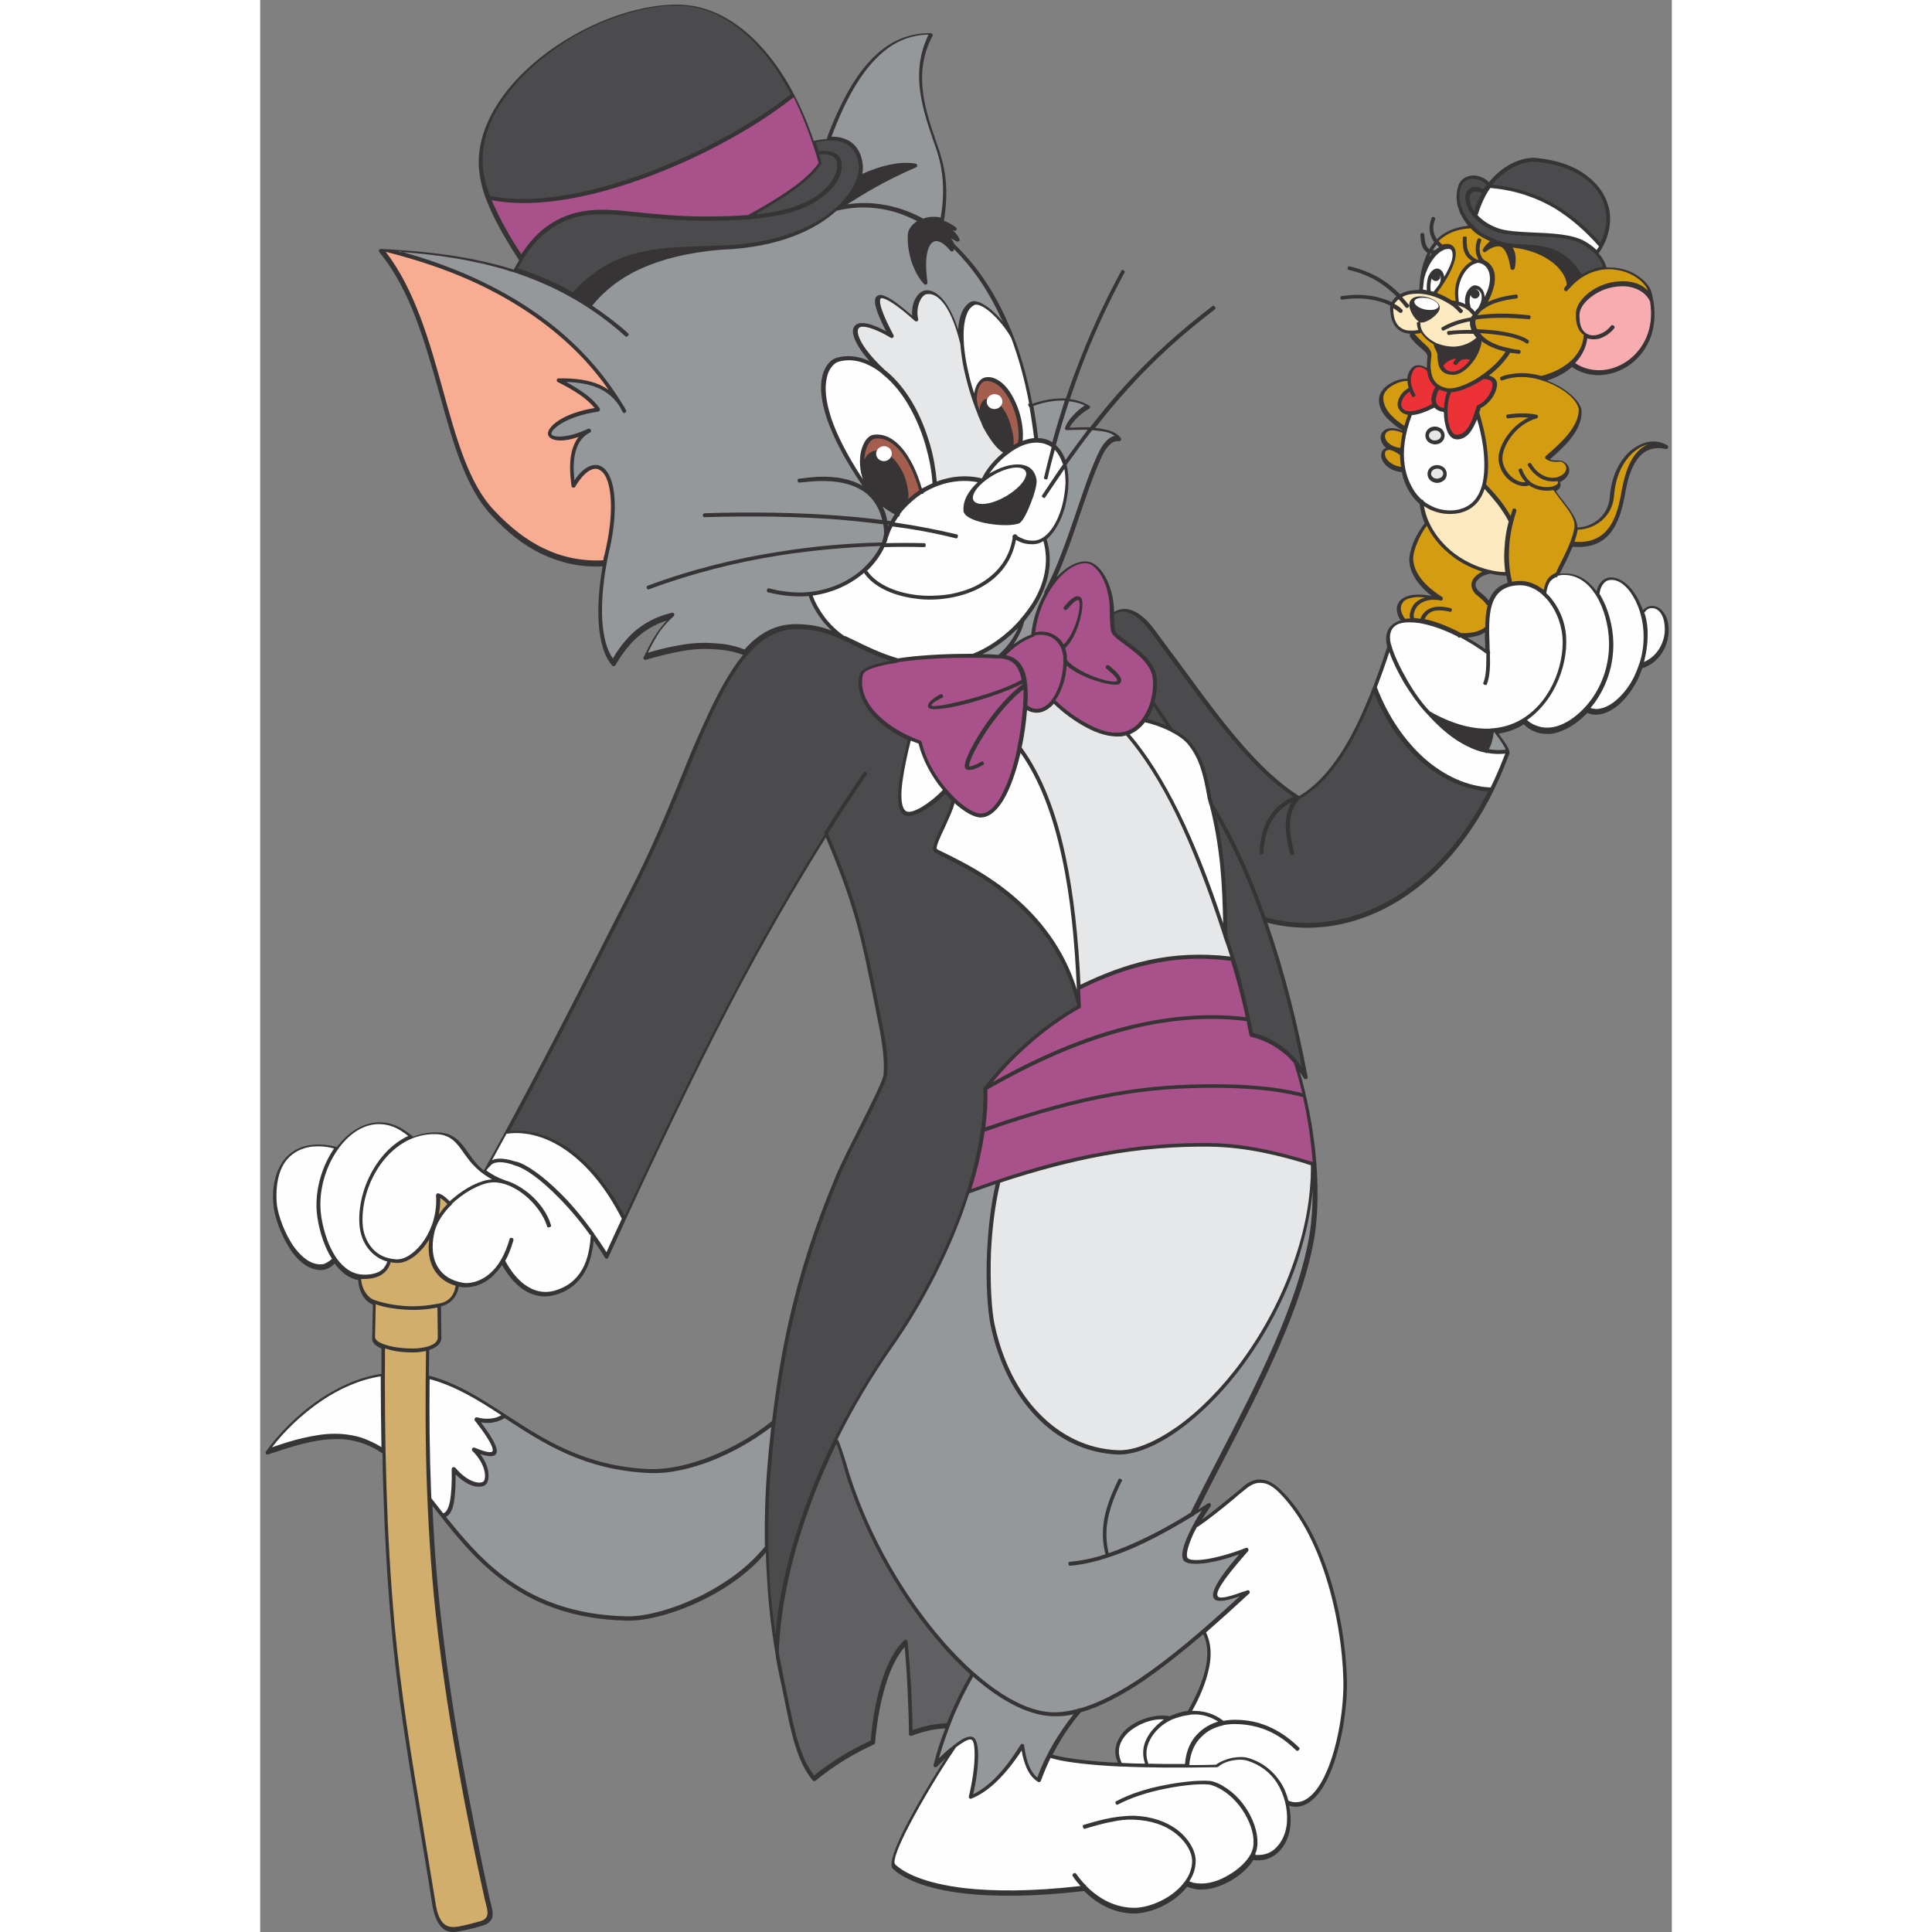 <?xml version="1.0" encoding="UTF-8"?>
<!DOCTYPE svg PUBLIC "-//W3C//DTD SVG 1.1//EN" "http://www.w3.org/Graphics/SVG/1.1/DTD/svg11.dtd">
<!-- Creator: CorelDRAW X6 -->
<svg xmlns="http://www.w3.org/2000/svg" xml:space="preserve" width="60px" height="60px" version="1.1" style="shape-rendering:geometricPrecision; text-rendering:geometricPrecision; image-rendering:optimizeQuality; fill-rule:evenodd; clip-rule:evenodd"
viewBox="0 0 3958 5417"
 xmlns:xlink="http://www.w3.org/1999/xlink">
 <rect x="0" y="0" width="3958" height="5417" fill="#808080" stroke="none"/>
 <defs>
  <style type="text/css">
   <![CDATA[
    .fil14 {fill:#FEFEFE}
    .fil0 {fill:#373435;fill-rule:nonzero}
    .fil7 {fill:#4B4B4D;fill-rule:nonzero}
    .fil1 {fill:#606062;fill-rule:nonzero}
    .fil9 {fill:#A45E4D;fill-rule:nonzero}
    .fil8 {fill:#A8518A;fill-rule:nonzero}
    .fil4 {fill:#D2AE6D;fill-rule:nonzero}
    .fil5 {fill:#E6E7E8;fill-rule:nonzero}
    .fil11 {fill:#ED3237;fill-rule:nonzero}
    .fil13 {fill:#F7ADAF;fill-rule:nonzero}
    .fil10 {fill:#F8AC92;fill-rule:nonzero}
    .fil3 {fill:#FEFEFE;fill-rule:nonzero}
    .fil2 {fill:#94989B;fill-rule:nonzero}
    .fil6 {fill:#D49C11;fill-rule:nonzero}
    .fil12 {fill:#FDEAC0;fill-rule:nonzero}
   ]]>
  </style>
 </defs>
 <g id="Layer_x0020_1">
  <path class="fil0" d="M3224 936c-11,-1 -22,-4 -30,-10 -11,-8 -19,-20 -23,-37 -1,-6 -2,-14 -3,-21 0,-4 0,-7 1,-11 -13,-6 -28,-12 -44,-15 -27,-6 -58,-7 -90,-2 -3,0 -5,1 -6,-4 -1,-5 2,-6 5,-6 33,-5 65,-4 94,2 16,4 32,9 45,15 1,-1 1,-3 2,-4 3,-4 7,-9 11,-12 -15,-15 -31,-28 -48,-39 -27,-17 -55,-28 -85,-35 -3,-1 -5,-1 -4,-6 1,-5 4,-5 6,-4 31,7 61,19 89,36 18,11 35,25 52,42 1,0 1,-1 2,-1 9,-5 21,-9 34,-10 6,-1 12,-1 18,-1 0,-10 1,-19 2,-28 0,-1 0,-1 0,-2 4,-29 11,-54 21,-74 -3,-2 -5,-4 -7,-6 -8,-8 -12,-22 -13,-44 0,-3 0,-5 5,-6 5,0 5,3 6,5 1,19 4,30 10,37 1,1 3,3 4,4 4,-7 9,-14 14,-20 -5,-6 -8,-13 -10,-19 -5,-15 -4,-31 2,-48 1,-3 2,-5 7,-3 5,2 4,4 3,7 -6,14 -6,28 -2,40 2,5 4,10 7,15 23,-23 53,-34 88,-38 -11,-14 -20,-28 -25,-42 -6,-16 -9,-32 -7,-49 1,-9 3,-21 9,-31 7,-10 18,-18 37,-19 8,0 18,2 28,7 6,3 12,7 16,12 8,-9 16,-18 24,-25 38,-34 81,-46 110,-43 60,6 108,24 141,50 24,18 41,39 52,63 11,23 15,49 12,74 -3,27 -13,55 -31,80 0,1 1,1 1,2 10,11 17,24 21,38 15,-1 30,1 43,4 22,5 41,15 56,28 15,12 25,27 28,41 2,7 3,14 4,21 1,1 1,2 1,4 6,40 1,75 -11,104 -13,31 -34,56 -59,73 -25,17 -54,26 -83,27 -27,0 -53,-7 -76,-23 -18,16 -42,29 -70,38 12,5 23,10 34,16 31,18 54,40 61,60 2,4 2,9 2,13 0,28 -14,54 -33,77 -17,21 -38,39 -56,55 7,3 14,3 20,3 7,0 13,0 18,3 8,4 13,10 15,17 1,4 2,7 1,11 0,4 -2,8 -4,11l0 0c-4,7 -11,14 -22,19 2,4 2,7 2,11 -1,4 -4,8 -8,11 -1,1 -3,2 -5,3 6,9 13,19 21,28l0 0c18,24 37,47 39,71 0,1 0,2 0,3 21,0 44,-9 61,-24 16,-14 28,-35 30,-61 3,-41 15,-75 32,-100 13,-19 28,-34 45,-43 17,-10 34,-14 51,-13 12,1 24,5 34,11 4,3 1,11 -4,10 -2,0 -4,-1 -6,-1 -56,-10 -92,30 -108,121 -6,35 -15,76 -36,107 -21,31 -55,52 -112,47 -8,18 -17,38 -27,57 -2,3 -5,10 -8,16l0 0c0,1 -1,2 -1,3 4,-1 8,-1 13,-1 37,-1 67,19 90,50 2,-9 6,-18 11,-24 7,-9 17,-15 29,-15 27,0 53,21 72,53 7,12 13,25 18,39 2,-2 4,-4 7,-6 5,-4 12,-6 19,-6 15,0 26,9 34,21 7,10 11,24 12,39 1,15 -1,30 -6,46 -10,29 -31,56 -68,69 -4,12 -9,23 -14,34 -15,29 -34,53 -54,70 -21,17 -43,26 -63,26 -8,0 -15,-2 -23,-5 -34,36 -75,57 -107,59 -13,0 -27,-1 -41,-7 -11,-4 -21,-11 -30,-20 -21,13 -44,22 -71,26 3,4 5,7 8,11l0 0c10,14 21,28 22,39 0,1 1,1 1,2 1,3 0,5 -1,5 0,0 0,0 0,0l0 0c-67,183 -169,315 -286,396 -123,84 -262,111 -392,77 0,1 1,2 1,3 49,140 85,288 112,430 1,5 -7,8 -10,4 -4,-6 -8,-12 -12,-18 21,72 35,148 43,219 10,92 8,177 -1,237 -32,198 -148,423 -253,626 -26,50 -51,98 -74,145 9,-6 18,-12 28,-18 4,-3 10,3 7,8 -9,13 -17,26 -25,38 28,-20 57,-44 85,-67 12,-10 24,-19 35,-29 16,-13 33,-19 51,-16 17,2 34,12 52,30 58,57 99,137 128,220 38,110 54,228 56,311 2,78 -15,184 -46,259 -12,28 -25,51 -41,68 -16,18 -35,28 -55,29 -6,0 -13,-1 -20,-3 3,17 5,34 4,49 0,6 -1,12 -2,18 -4,24 -15,46 -31,62 -16,16 -37,25 -62,24 -3,0 -6,0 -9,-1 -14,22 -37,43 -65,59 -27,15 -57,25 -85,24 -6,0 -13,-1 -20,-3 -6,-1 -11,-3 -16,-5 -8,11 -19,21 -30,30 -38,30 -88,47 -125,45 -30,-1 -60,-10 -90,-28 -15,-9 -30,-21 -44,-35 -144,17 -254,16 -335,7 -114,-13 -175,-44 -202,-70 0,0 0,0 0,0 -10,-13 7,-60 37,-118 31,-60 74,-133 112,-191 -8,7 -16,15 -25,24 -4,3 -10,0 -9,-5 8,-33 19,-68 33,-103 -13,1 -29,2 -45,6 -17,4 -35,9 -50,15 -3,1 -7,-1 -7,-5 0,-38 -2,-83 -4,-128 -2,-43 -5,-85 -8,-116 -20,23 -38,57 -51,99 -16,49 -27,108 -32,170 0,1 -2,4 -3,4 -30,14 -59,29 -86,46 -27,17 -53,35 -78,56 -2,2 -6,1 -8,-1 -44,-53 -61,-137 -78,-222 -4,-18 -7,-36 -11,-53 -6,-26 -11,-52 -15,-78 0,-1 0,-1 0,-2 -12,-69 -20,-141 -24,-213 -1,-24 -3,-47 -3,-71 -45,54 -106,97 -167,128 -84,43 -169,64 -220,63 -157,-3 -268,-50 -354,-115 -81,-61 -139,-137 -194,-207 5,118 14,236 29,355 15,125 34,251 57,376 23,125 48,250 75,374 1,4 2,8 3,11 6,24 11,44 -13,57 -5,3 -19,7 -35,11 -15,4 -31,7 -41,9 -22,5 -39,1 -51,-13l0 0c-12,-13 -20,-34 -25,-65 -11,-73 -24,-146 -36,-220 -31,-185 -62,-370 -78,-556 -12,-130 -19,-260 -23,-390 -1,-32 -2,-64 -2,-96 -19,-13 -39,-23 -61,-30 -22,-7 -46,-11 -72,-10 -29,0 -56,5 -86,12 -30,7 -62,18 -102,31 -5,2 -9,-4 -6,-8 34,-48 88,-104 153,-148 51,-34 110,-61 171,-70 0,-24 0,-48 0,-71 -16,-7 -26,-16 -26,-27l0 0 2 -96c-12,-5 -22,-14 -29,-26 -7,-13 -12,-28 -12,-43 -28,-5 -49,-23 -66,-46 -5,5 -11,9 -16,12 -8,4 -15,6 -23,6 -31,0 -59,-21 -80,-50 -29,-40 -48,-94 -52,-125 -4,-31 -2,-60 5,-85 7,-25 19,-47 36,-62 17,-16 39,-26 66,-29 21,-2 44,-1 70,6 30,-39 69,-66 112,-69 17,-1 33,1 51,8 16,6 33,17 51,32 18,-7 36,-11 56,-12 5,0 9,0 14,0 46,2 65,29 85,58 7,10 15,21 24,31l0 0c6,7 13,13 19,18 113,-202 219,-409 321,-609 28,-56 56,-111 86,-169 65,-126 111,-239 151,-337 20,-50 39,-95 58,-136 37,-83 73,-149 111,-195 -14,-5 -27,-9 -40,-11l0 0c-15,-3 -30,-4 -46,-5 -31,-2 -63,1 -94,7 -31,6 -62,14 -93,23 -4,1 -8,-3 -6,-7 11,-22 21,-44 34,-63 9,-14 19,-27 31,-40 -26,8 -49,20 -71,37 -27,21 -51,50 -73,88 -2,3 -6,4 -9,1 -23,-26 -35,-70 -38,-121 -3,-50 2,-106 11,-157 -62,3 -118,-10 -169,-34 -53,-25 -100,-63 -144,-111 -71,-76 -107,-203 -144,-338 -40,-142 -81,-292 -169,-398 -3,-4 1,-10 5,-9 0,0 1,0 1,0 124,6 247,20 365,56 2,1 4,1 6,2 5,-9 10,-18 15,-26 -31,-48 -58,-94 -78,-137 -4,-9 -8,-19 -12,-28 0,-1 -1,-1 -1,-2 -13,-34 -20,-66 -22,-97 -5,-111 68,-221 172,-304 114,-91 266,-152 392,-149 81,2 163,44 234,125 55,62 104,148 141,257 13,-3 26,-5 36,-5 40,-108 84,-183 132,-230 49,-48 103,-68 160,-67 4,0 7,4 5,8 -56,106 -20,208 13,304 2,5 3,9 6,17 10,31 17,62 19,95 2,32 0,66 -6,102 11,4 23,10 34,19 4,3 1,10 -4,9 -2,0 -4,-1 -6,-1 1,1 2,2 3,2 8,6 13,14 17,23 2,4 -4,9 -10,5 -5,-3 -9,-5 -14,-8 3,4 5,8 7,11l0 0c1,2 1,4 2,5 0,0 0,0 1,1 53,51 103,118 144,208 8,18 16,36 23,55 0,1 1,1 1,2 20,53 37,114 50,182 24,-8 53,-15 82,-15 4,0 8,0 12,0 9,-26 18,-53 28,-78 36,-97 79,-190 127,-279 1,-2 3,-5 7,-2 5,3 3,5 2,7 -48,89 -90,181 -126,278 -9,25 -18,50 -27,76 18,2 37,8 54,18 4,2 4,7 0,9 -13,7 -26,18 -37,29 -7,8 -14,16 -18,24 22,-1 42,-1 58,-1 33,-42 65,-81 98,-117 77,-84 155,-154 244,-222 2,-2 4,-3 8,1 3,4 1,6 -1,8 -89,68 -166,137 -242,221 -31,34 -62,71 -93,111 8,1 15,1 21,3 25,4 41,12 51,25 3,4 0,9 -5,9 -12,-2 -22,5 -30,14 -9,10 -16,23 -21,35 -23,51 -41,106 -60,161 -19,57 -39,115 -64,171 26,-27 54,-44 81,-44 21,0 40,16 55,42 14,25 24,59 25,93 0,2 0,5 0,7 38,-24 80,5 111,46 26,35 53,72 80,108 108,148 212,289 328,362 56,-33 102,-90 142,-162 40,-73 74,-161 105,-256 -4,-17 -4,-30 0,-42 5,-15 17,-25 33,-31 2,-1 3,-1 5,-1 -7,-10 -10,-20 -11,-29 -1,-10 2,-18 8,-26 6,-7 15,-12 27,-15 16,-4 37,-4 63,1 -20,-15 -33,-30 -43,-44 -13,-19 -19,-37 -20,-53 -1,-15 4,-33 11,-52 8,-20 20,-39 32,-55 -7,-17 -12,-35 -14,-54 -8,-7 -16,-15 -22,-24 -13,-18 -23,-40 -28,-65 -29,-3 -47,-18 -54,-32 -4,-8 -5,-15 -3,-22 2,-7 6,-12 13,-14 -5,-4 -8,-8 -11,-13 -4,-7 -5,-15 -4,-21 1,-7 6,-13 12,-17 10,-6 27,-7 50,3 -13,-8 -28,-20 -42,-33 -15,-15 -26,-34 -25,-55l0 0c0,-17 11,-31 27,-42 15,-10 35,-17 52,-16 1,-4 1,-8 2,-11 4,-12 10,-20 17,-24l0 0c2,-1 3,-2 5,-2 7,-2 14,-1 22,2 3,1 6,3 9,5 0,-8 1,-16 1,-22 0,-4 1,-8 1,-10 0,-9 -10,-17 -22,-27 -10,-9 -21,-19 -28,-31zm-581 3647c-60,51 -116,95 -168,131 -63,42 -121,72 -174,87 -24,28 -46,59 -64,91 -5,9 -11,19 -15,28 33,9 83,16 155,21 9,1 18,1 28,1 -8,-17 -9,-33 -5,-48 3,-13 10,-25 19,-36 9,-11 21,-20 34,-27 30,-17 68,-25 97,-19 2,-1 4,-2 5,-2 14,-6 29,-11 46,-13 23,-40 43,-84 51,-126 6,-32 5,-62 -7,-88zm-1208 -597c12,-99 27,-193 48,-285 30,-132 71,-261 130,-401 16,-39 44,-93 69,-143 34,-68 66,-131 66,-146 0,0 0,-1 0,-1 4,-48 -9,-116 -20,-168 -2,-8 -3,-16 -3,-16 -19,-94 -33,-166 -53,-239 -20,-71 -45,-143 -86,-239 -92,147 -178,297 -261,455 -116,222 -228,458 -349,723 -2,4 -7,4 -9,1 -10,-17 -21,-33 -32,-49 -5,53 -20,87 -40,110 -21,25 -47,37 -69,43 -24,7 -53,6 -83,-12 -22,-13 -44,-36 -65,-72 -8,12 -17,22 -25,30 -35,33 -73,34 -87,32 -3,0 -6,-1 -9,-2 -3,17 -10,30 -19,39 -9,9 -20,14 -31,17l1 84 0 0c2,19 -12,31 -34,38 0,24 -1,48 -1,72 80,21 147,65 218,111 106,69 220,143 398,151 52,2 112,-11 171,-34 64,-25 125,-60 174,-100zm1999 -2213c-7,5 -16,9 -27,11 -7,2 -14,3 -22,4 17,10 34,20 50,32 0,-3 0,-6 0,-9 -1,-12 -1,-25 -1,-38zm13 -164c-11,2 -21,6 -27,11 -5,4 -9,9 -11,13 -2,5 -2,10 1,15 2,4 5,9 11,13 7,5 13,11 18,16 2,2 4,5 6,7 9,-24 25,-42 53,-50 -2,-7 -3,-13 -4,-20 -15,0 -31,-2 -47,-6z"/>
  <path class="fil1" d="M1615 4049c-25,52 -49,106 -69,161 -53,141 -87,286 -92,423 0,0 0,0 0,0 5,27 10,53 15,79 4,18 8,35 11,53 17,82 33,162 73,213 24,-19 49,-37 75,-53 27,-17 55,-31 84,-45 5,-62 16,-121 32,-170 16,-49 37,-88 62,-111 3,-3 9,-1 9,3 4,33 7,80 10,128 2,42 4,84 4,121 14,-5 30,-10 45,-13 18,-4 36,-6 51,-6 2,-5 4,-10 6,-15 17,-41 37,-82 60,-122 -27,-25 -55,-52 -81,-83 -109,-124 -208,-294 -266,-472 -1,-4 -2,-8 -3,-11 -4,-13 -19,-69 -25,-80z"/>
  <path class="fil2" d="M1620 4037c7,12 26,75 30,89 1,4 2,8 3,10 57,177 156,345 264,468 108,123 224,201 317,197 19,-1 39,-4 60,-10 1,-1 3,-2 5,-1 52,-15 108,-44 169,-85 83,-56 175,-134 278,-229 -30,10 -59,18 -70,8 -13,-12 0,-46 69,-126 -33,12 -64,20 -89,24 -35,5 -60,3 -67,-7 -7,-10 -4,-31 9,-62 5,-12 11,-24 19,-39 0,-1 1,-1 1,-2 6,-12 14,-24 22,-37 -7,4 -14,9 -21,13 -1,2 -2,3 -4,3 -66,40 -124,71 -176,93 -65,27 -120,42 -167,46 -3,0 -5,0 -6,-5 0,-5 2,-6 5,-6 30,-3 63,-9 99,-21 -9,-35 -9,-68 -3,-102 7,-35 21,-70 39,-107 1,-2 2,-5 7,-2 5,2 4,5 2,7 -18,36 -31,70 -38,104 -6,32 -6,64 2,97 17,-6 35,-13 54,-21 52,-22 111,-52 176,-93 25,-51 53,-105 82,-161 105,-203 220,-427 252,-623 5,-33 8,-74 8,-119 -6,69 -23,140 -46,208 -35,100 -86,195 -146,277 -57,78 -122,143 -185,188 -63,45 -125,70 -174,67 -86,-5 -163,-42 -224,-106 -61,-63 -106,-151 -128,-256 -8,-39 -14,-117 -10,-204 3,-63 10,-130 24,-192 -24,8 -49,17 -74,26 -6,18 -12,35 -18,53 -49,134 -119,266 -197,377 -56,80 -109,168 -155,261z"/>
  <path class="fil3" d="M2628 4279c-8,14 -14,26 -18,37 -11,27 -14,45 -10,52 5,7 26,8 57,3 29,-5 66,-15 107,-31 5,-2 9,5 6,9 -76,86 -94,119 -84,128 8,7 39,-3 70,-14 3,-1 7,-2 12,-4 5,-2 9,6 5,9 -42,39 -82,75 -121,109 14,29 16,63 9,97 -8,41 -26,84 -48,123 3,0 6,0 10,0 25,1 52,8 78,28 10,-2 21,-3 31,-3 25,0 53,3 83,14 30,11 63,30 97,63 2,2 4,4 0,8 -4,4 -6,2 -8,0 -33,-32 -64,-50 -93,-60 -29,-10 -56,-13 -80,-13 -10,0 -20,1 -30,3 -1,1 -2,1 -3,1 -21,5 -41,14 -57,30 -20,18 -33,45 -36,81 24,0 49,0 75,-1 10,-8 27,-15 44,-19 17,-3 35,-4 49,1l0 0c39,12 68,37 87,66 11,16 18,34 23,53 8,3 16,5 23,4 17,0 33,-10 47,-25 15,-16 28,-39 39,-65 31,-74 47,-178 45,-255 -2,-82 -18,-199 -56,-308 -28,-82 -69,-160 -125,-216 -16,-16 -32,-25 -46,-26 -15,-2 -29,3 -43,14 -11,9 -23,18 -35,29 -35,29 -72,59 -105,81z"/>
  <path class="fil2" d="M2283 4806c-16,4 -32,6 -48,6 -71,3 -154,-39 -236,-111 -22,39 -42,79 -58,119 -15,38 -28,75 -38,110 15,-15 29,-27 41,-36 0,0 1,-1 1,-1 4,-3 8,-6 11,-8 19,-14 34,-19 43,-14 10,5 15,27 14,61 -1,27 -5,61 -14,99 20,-10 41,-25 61,-45 24,-24 48,-55 72,-94 3,-4 9,-3 10,2 3,24 8,44 15,60 6,13 13,23 22,30 12,-34 28,-66 46,-97 17,-28 35,-55 56,-81z"/>
  <path class="fil3" d="M2416 4943c20,1 42,2 65,2 -9,-26 -6,-50 5,-71 11,-22 30,-40 48,-53 -25,-2 -53,6 -77,20 -12,7 -23,15 -31,25 -8,9 -14,20 -17,32 -3,14 -1,29 7,46z"/>
  <path class="fil3" d="M2492 4945c31,1 65,1 101,1 3,-40 18,-69 40,-89 15,-14 33,-24 53,-30 -22,-14 -44,-20 -64,-20 -5,0 -11,0 -16,1 -1,1 -2,1 -5,1 -16,2 -31,7 -44,12 -2,1 -4,2 -6,3 -1,1 -1,1 -2,1 -20,10 -43,30 -55,55 -10,20 -13,42 -3,67z"/>
  <path class="fil3" d="M2791 5201c1,0 3,0 4,0 22,1 41,-7 54,-21 14,-14 24,-34 28,-56 1,-5 2,-11 2,-17 2,-35 -7,-75 -28,-108 -18,-28 -45,-50 -82,-62l0 0c-12,-4 -28,-4 -43,-1 -16,3 -32,10 -40,18 -1,0 -3,1 -4,1 -110,2 -198,1 -269,-2 -1,0 -2,0 -3,0 -12,-1 -24,-1 -35,-2 -74,-5 -126,-12 -159,-22 -10,21 -19,42 -27,64 -1,3 -5,5 -8,3 -13,-8 -24,-21 -32,-39 -6,-14 -11,-30 -14,-49 -22,34 -44,61 -66,83 -25,25 -50,42 -75,52 -4,2 -8,-2 -7,-6 10,-42 15,-79 16,-108 1,-29 -2,-48 -8,-51 -6,-3 -17,2 -33,13 -3,2 -7,5 -11,8 0,0 0,0 0,0 -42,61 -96,151 -133,222 -28,54 -45,97 -38,106 26,25 85,54 195,67 80,9 186,10 325,-6 -7,-8 -15,-17 -21,-27 -2,-2 -3,-4 1,-8 4,-3 6,-1 8,1 9,12 17,23 27,32 1,0 1,1 1,2 14,14 29,26 44,35 28,17 57,25 85,26 35,2 83,-15 118,-43 29,-23 50,-54 50,-88 0,-24 -17,-56 -51,-81 -26,-19 -63,-33 -112,-35 -19,-1 -40,1 -62,6 -23,4 -47,11 -74,19 -3,1 -5,2 -7,-4 -2,-5 1,-6 4,-7 27,-8 52,-15 75,-19 23,-4 45,-6 64,-6 51,2 90,17 118,37 37,27 55,63 55,89 0,21 -6,40 -18,58 4,1 8,3 12,4 6,1 12,2 18,2 26,1 54,-8 79,-23 28,-16 51,-37 63,-59 2,-4 4,-8 5,-12 8,-25 1,-59 -15,-90 -16,-32 -42,-62 -73,-80 -9,-5 -17,-9 -27,-12l0 0c-15,-5 -72,-2 -133,11 -45,9 -92,24 -128,43 -2,1 -5,3 -7,-2 -3,-5 0,-6 2,-7 37,-20 85,-35 131,-44 63,-13 122,-16 139,-11l0 0c10,3 20,7 29,13 33,19 60,50 77,84 17,34 24,70 16,98 -1,3 -2,5 -3,7z"/>
  <path class="fil2" d="M1415 4333c-1,-73 1,-147 7,-218 3,-39 7,-77 11,-114 -48,37 -107,71 -168,95 -60,23 -121,37 -175,34 -181,-8 -296,-83 -403,-153 -1,0 -2,-1 -2,-1 -10,7 -23,11 -36,13 -9,1 -20,1 -30,-1 24,32 41,59 44,75 3,19 -10,26 -46,14 30,39 26,75 16,85l0 0c0,0 -1,1 -1,1l0 0c-7,6 -24,9 -46,-1 -11,-5 -24,-14 -38,-28 0,31 -1,58 -5,79 -4,21 -11,35 -22,40 46,57 96,117 161,166 84,63 193,110 347,113 50,1 133,-20 215,-62 64,-33 127,-78 172,-135z"/>
  <path class="fil3" d="M925 3463c-29,-41 -60,-77 -89,-106 -48,-49 -92,-81 -121,-89 -2,0 -3,-1 -5,-2 -12,-4 -33,-10 -50,-6 -5,1 -11,4 -15,9 -4,4 -8,8 -11,13 5,3 9,6 14,9 14,9 29,15 43,20 0,0 1,0 1,0 21,7 41,19 59,33 31,25 55,59 64,90 1,3 2,5 -4,7 -5,2 -6,-1 -7,-4 -9,-29 -32,-61 -61,-85 -27,-22 -58,-37 -88,-37 -28,0 -71,20 -107,51 -3,3 -7,6 -10,9 0,1 -1,2 -2,4 -1,1 -2,2 -3,2 -23,24 -41,52 -46,81 -6,31 -5,66 12,92 13,21 35,37 71,43 12,2 46,0 77,-29 20,-18 39,-48 52,-93 1,-3 1,-5 7,-4 5,1 4,4 4,7 -7,23 -14,42 -23,57 20,37 42,60 64,73 26,16 52,17 74,11 20,-6 44,-16 64,-40 20,-23 35,-59 38,-117z"/>
  <path class="fil3" d="M690 3180c-13,24 -27,49 -40,73 2,-1 5,-2 8,-3 20,-4 42,2 55,6 2,1 4,1 5,1 30,8 76,41 126,91 30,30 61,67 91,109 1,0 1,1 1,2 12,17 24,34 35,52 14,-32 29,-63 43,-94 -45,-88 -97,-149 -151,-188 -59,-43 -120,-58 -173,-50z"/>
  <path class="fil4" d="M548 3605c-28,-8 -47,-24 -59,-43 -16,-25 -19,-57 -15,-87 -24,39 -57,64 -85,66l0 0c-2,0 -5,0 -7,0 -5,0 -11,-1 -16,-2 -3,10 -8,21 -19,30 -11,10 -29,17 -57,17 -2,0 -5,0 -7,0 1,13 4,25 11,36 6,10 15,19 26,23 1,0 2,1 3,1 27,9 55,14 84,16 31,2 63,-1 94,-7 12,-2 23,-7 31,-15 8,-8 13,-18 16,-34z"/>
  <path class="fil4" d="M501 3405c7,-10 15,-20 24,-29 -4,-4 -8,-8 -13,-12 -2,-2 -5,-3 -7,-5 0,15 -1,31 -4,45z"/>
  <path class="fil3" d="M532 3368c3,-3 6,-6 9,-8 36,-31 79,-52 109,-53 -3,-2 -6,-4 -10,-6 -15,-9 -30,-21 -44,-36l0 0c-9,-10 -17,-21 -25,-32 -18,-26 -36,-52 -77,-53 -5,0 -9,0 -13,0 -119,5 -198,137 -194,248 1,27 10,53 28,73 15,17 37,28 66,30 2,0 4,0 6,0 49,-4 113,-84 106,-179 0,-4 3,-7 7,-6 6,2 12,5 18,10 5,4 9,8 14,13z"/>
  <path class="fil3" d="M356 3537c-19,-5 -35,-16 -47,-29 -20,-21 -30,-51 -31,-80 -4,-93 50,-202 137,-243 -15,-12 -29,-21 -43,-26 -16,-6 -31,-8 -46,-7 -45,3 -86,35 -115,81 -30,47 -47,109 -41,167 3,31 16,88 45,129 19,26 44,45 77,45 25,0 40,-6 50,-14 8,-7 12,-16 15,-24z"/>
  <path class="fil3" d="M201 3529c-27,-42 -39,-97 -42,-127 -6,-61 12,-125 43,-174 2,-3 3,-5 5,-8 -23,-6 -44,-7 -62,-5 -24,3 -44,12 -60,26 -16,14 -27,34 -33,57 -6,23 -8,51 -5,81 4,30 22,82 50,120 20,26 44,46 72,46 6,0 12,-1 18,-5 5,-3 10,-6 15,-11z"/>
  <path class="fil4" d="M497 3666c-30,6 -60,8 -91,6 -28,-2 -56,-6 -82,-15l-2 92c0,13 28,24 62,29 14,2 30,3 44,3 15,0 28,-2 40,-5 18,-5 31,-14 30,-28l0 0 -1 -82z"/>
  <path class="fil4" d="M465 3788c-11,2 -23,4 -35,4 -15,0 -31,-1 -46,-3 -12,-2 -24,-5 -34,-8 -1,129 0,257 4,386 4,130 11,259 23,390 17,186 47,371 78,555 12,73 24,146 36,220 4,29 11,48 22,60l0 0c10,10 23,13 41,10 10,-2 26,-5 40,-9 14,-4 28,-7 32,-10 16,-9 12,-25 7,-45 -1,-4 -2,-8 -3,-11 -27,-123 -53,-248 -75,-374 -23,-126 -42,-252 -57,-377 -16,-133 -25,-265 -30,-396 -5,-130 -5,-260 -3,-391z"/>
  <path class="fil3" d="M475 3869c-1,104 0,207 4,310 0,7 1,14 1,22 11,14 22,28 33,42 9,-2 15,-14 19,-33 4,-22 6,-54 5,-91 0,-5 6,-7 10,-4 16,19 31,30 44,36 17,8 30,7 35,3l0 0c0,0 0,0 0,0 0,0 0,0 0,0l0 0c0,0 0,0 0,0 8,-8 9,-46 -31,-86 -4,-4 1,-11 6,-9 39,16 53,16 51,5 -2,-15 -22,-45 -50,-81 -3,-4 1,-10 6,-9 15,4 28,5 41,3 10,-1 19,-4 27,-9 -64,-42 -127,-81 -200,-101z"/>
  <path class="fil3" d="M340 4058c-1,-66 -2,-133 -2,-199 -59,9 -116,35 -165,68 -58,39 -107,88 -140,131 32,-11 60,-20 87,-26 31,-7 59,-12 89,-12 27,0 52,4 75,11 20,7 39,16 57,27z"/>
  <path class="fil5" d="M2946 3267c-5,-1 -10,-3 -16,-5 -54,-16 -157,-46 -269,-47 -93,-1 -191,6 -300,26 -86,16 -180,40 -286,75 -15,62 -23,132 -26,196 -3,87 2,163 10,201 22,103 66,190 126,251 59,61 134,98 217,102 47,3 106,-22 168,-65 62,-44 127,-109 183,-186 59,-81 110,-175 144,-274 32,-90 50,-184 49,-275z"/>
  <path class="fil6" d="M3218 1163c-14,-2 -21,-9 -25,-16l0 0c0,0 0,-1 -1,-1 -5,-10 -3,-22 3,-33 5,-10 14,-19 25,-25 0,0 0,-1 0,-1 -2,-7 -3,-13 -3,-19 -15,0 -32,6 -46,15 -13,9 -22,20 -22,33 0,0 0,0 0,0l0 0c0,0 0,0 0,0 0,18 9,34 22,48 11,12 25,22 37,30 3,-10 6,-20 10,-30z"/>
  <path class="fil6" d="M3264 1675c-16,-2 -29,-1 -39,2 -10,2 -17,6 -21,12 -4,5 -6,11 -6,18 1,8 4,18 12,28 4,0 9,-1 14,-1 -1,-5 -1,-10 0,-15l0 0c2,-10 6,-19 13,-27 7,-7 16,-13 27,-16z"/>
  <path class="fil6" d="M3199 1309c0,-2 0,-3 -1,-5 0,0 0,0 0,0l0 0c0,0 0,0 0,0 -1,-9 -2,-19 -2,-28 -16,-12 -28,-16 -35,-14 -4,1 -6,3 -7,7 -1,4 0,9 2,14 6,11 19,22 42,26z"/>
  <path class="fil6" d="M3197 1256c1,-13 3,-27 6,-42 -20,-9 -34,-9 -42,-4 -4,2 -6,6 -7,10 -1,4 0,9 3,14 6,10 19,20 41,22z"/>
  <path class="fil2" d="M2168 1138c5,29 10,59 13,90 16,1 29,5 40,12 11,-40 23,-79 35,-117 -3,0 -6,0 -8,0 -29,0 -57,7 -80,15z"/>
  <path class="fil2" d="M2198 1661c37,-70 63,-147 89,-222 19,-56 37,-111 60,-162 6,-13 13,-27 23,-38 7,-8 16,-15 26,-17 -8,-6 -20,-11 -36,-13 -8,-1 -17,-2 -27,-3 -24,30 -47,63 -72,97 4,16 6,34 5,53 0,21 -4,43 -9,64 -10,38 -29,73 -52,92 20,65 4,130 -30,185 -10,16 -21,31 -33,46 -4,18 -13,37 -24,55 -2,3 -4,5 -5,8 2,-1 4,-3 6,-4 14,-10 29,-18 43,-23 4,-42 18,-81 36,-114 0,-1 1,-2 1,-3z"/>
  <path class="fil2" d="M2320 1205c-17,0 -36,0 -58,1 -4,0 -7,-4 -5,-7 4,-12 13,-25 24,-36 9,-10 20,-19 31,-26 -14,-7 -29,-10 -44,-12 -13,40 -26,81 -37,123 12,11 21,25 27,42 21,-30 42,-58 62,-85z"/>
  <path class="fil7" d="M2504 1981c-4,13 -10,25 -17,35 15,4 34,10 54,18l-36 -53z"/>
  <path class="fil3" d="M2480 2026c-11,14 -25,26 -42,33 48,56 94,129 139,220 42,86 83,188 123,310 -1,-54 -3,-107 -8,-160 -6,-58 -15,-115 -30,-172 0,-1 -1,-2 -1,-2 -2,-6 -3,-12 -5,-19 0,0 0,-1 0,-1 -6,-34 -12,-62 -20,-85 -8,-23 -18,-42 -32,-60 -11,-15 -30,-28 -50,-38 0,0 -1,0 -1,-1 -26,-13 -54,-22 -73,-26z"/>
  <path class="fil5" d="M2427 2062c-6,2 -12,3 -19,3 -28,1 -59,-8 -89,-24 -35,-18 -69,-44 -94,-68 -3,4 -6,7 -10,10 -13,11 -28,17 -44,15 -7,-1 -14,-3 -21,-7 0,0 0,0 0,1 -3,37 -8,72 -15,104 57,78 97,182 123,305 23,107 36,229 42,360 60,-29 123,-54 191,-69 69,-15 145,-20 229,-10 -6,-19 -12,-37 -19,-56 0,0 0,-1 0,-1 -44,-136 -88,-249 -133,-342 -45,-92 -92,-165 -140,-221z"/>
  <path class="fil8" d="M2231 1965c25,24 58,49 93,67 28,15 58,24 83,22 28,-1 50,-16 66,-38 0,-1 1,-2 1,-2 1,-1 2,-3 3,-4 20,-30 29,-71 26,-105 -3,-43 -47,-74 -79,-98 -16,-12 -29,-21 -35,-30 -6,-9 -6,-34 -7,-63 0,-3 0,-7 0,-11 -1,-33 -10,-65 -23,-88 -13,-22 -29,-36 -45,-36 -30,0 -64,25 -91,63 -25,35 -44,81 -50,131 4,-1 7,-1 11,-2 0,0 0,0 0,0l0 0c0,0 0,0 0,0 16,-1 31,2 45,11 10,6 18,14 24,25 33,-32 52,-111 42,-124 0,0 0,0 0,0 -3,-2 -8,1 -13,5 -7,6 -13,14 -19,20 -2,2 -4,4 -8,1 -4,-3 -2,-6 -1,-8 6,-7 13,-15 20,-21 9,-7 17,-11 25,-6 1,1 2,2 3,3 12,15 -8,107 -45,140 1,1 1,3 1,4 2,6 4,14 4,21 0,3 0,6 0,9 34,39 129,68 141,58 1,-3 -2,-8 -7,-13 -6,-7 -16,-15 -23,-21 -2,-2 -4,-3 -1,-8 3,-4 6,-2 8,-1 8,7 17,14 24,22 8,9 13,18 8,26l0 0c-1,1 -1,2 -2,3l0 0c-13,11 -106,-13 -149,-51 -1,24 -7,49 -17,71 -4,10 -9,19 -15,27z"/>
  <path class="fil8" d="M2170 1785c0,0 -1,0 -1,0 -15,5 -30,13 -44,23 -12,9 -24,18 -34,29 20,4 36,14 47,35 7,13 11,29 13,50 0,1 0,1 0,1 1,16 2,34 0,55 7,5 14,8 21,9 13,2 25,-3 36,-12 11,-10 21,-25 28,-42 10,-24 16,-52 16,-78 0,-1 0,-2 0,-3 0,-3 0,-6 0,-10 -1,-7 -2,-13 -4,-19 -5,-15 -14,-26 -26,-34 -11,-7 -25,-10 -38,-9l0 0c-5,0 -10,1 -14,3z"/>
  <path class="fil7" d="M2681 2288c10,46 17,92 22,139 6,65 8,130 9,196 0,1 0,1 0,1 0,0 0,1 0,1 16,45 30,91 41,136 12,45 21,90 31,135 31,8 59,21 84,40 12,10 24,20 35,33 2,0 3,2 3,4 5,6 10,12 15,19 -26,-134 -61,-272 -107,-403 -37,-107 -82,-210 -135,-302z"/>
  <path class="fil3" d="M1640 1783c8,4 16,8 25,12 33,16 70,35 123,51 7,-1 14,-2 21,-3 56,-7 124,-10 189,-10 45,-17 95,-52 134,-97 0,-2 1,-3 3,-4 11,-13 22,-28 31,-42 32,-52 47,-112 30,-173 -9,6 -19,9 -30,9 -10,0 -20,-1 -29,-4 -6,-2 -12,-5 -18,-8 -11,59 -45,101 -90,128 -28,17 -60,28 -94,34 -33,6 -68,7 -100,2 -61,-8 -116,-33 -142,-72 -2,2 -4,4 -7,6 -35,28 -81,50 -137,58 8,22 20,42 34,61 16,21 35,39 56,53z"/>
  <path class="fil8" d="M1789 1858c0,0 -1,0 -1,0 -56,8 -95,20 -98,34 -8,34 4,70 32,102 29,33 74,63 130,83 1,0 3,3 3,4 11,49 38,95 69,131 8,9 15,17 23,25 1,0 1,1 1,1 28,27 56,44 74,43 26,-1 51,-32 71,-82 12,-28 22,-63 30,-101 0,-1 0,-1 0,-2 7,-33 12,-68 15,-105 0,-3 0,-5 1,-8 0,-1 0,-1 0,-2 1,-18 2,-34 1,-48 -33,25 -65,63 -92,100 -37,53 -63,104 -60,116 0,0 0,0 0,0 2,0 4,0 6,-1 8,-2 20,-7 27,-12 2,-1 5,-3 7,2 3,5 1,6 -2,7 -8,5 -20,11 -30,13 -4,1 -7,1 -10,1 -4,0 -7,-2 -9,-5l0 0c-1,-1 -1,-2 -1,-3 -4,-15 23,-70 62,-125 28,-40 64,-81 99,-107 0,-1 0,-1 0,-2 -37,19 -92,38 -141,52 -61,17 -115,25 -122,15 0,-1 -1,-1 -1,-2 -5,-11 19,-28 34,-35 2,-1 5,-2 7,3 2,5 0,6 -3,7 -11,5 -30,16 -29,21 5,6 54,-4 111,-19 51,-14 107,-33 142,-53 -2,-12 -6,-22 -10,-30 -10,-20 -27,-28 -47,-30 -1,0 -2,1 -3,0 -2,0 -3,0 -5,0 -1,0 -2,0 -3,0 -23,-1 -46,-2 -70,-2 -1,0 -3,1 -4,0 -64,0 -131,3 -186,10 -7,1 -15,2 -22,3z"/>
  <path class="fil3" d="M1947 2251c-4,19 -17,45 -28,70 -13,27 -24,51 -22,59 0,1 12,7 31,16 82,41 288,143 362,379 -6,-136 -18,-261 -42,-371 -25,-117 -62,-217 -116,-293 -8,35 -18,66 -29,93 -22,54 -51,87 -81,88 -19,1 -47,-15 -75,-40z"/>
  <path class="fil3" d="M1824 2077c-9,35 -18,77 -23,113 -5,37 -5,69 7,82 0,0 0,0 1,1 16,15 73,-24 105,-58 -30,-36 -56,-82 -68,-130 -7,-3 -14,-5 -21,-8z"/>
  <path class="fil2" d="M2024 1834c16,0 31,1 46,2 14,-12 28,-28 39,-45 6,-10 12,-20 16,-30 -31,31 -66,57 -100,73z"/>
  <path class="fil3" d="M1701 1599c24,37 76,61 136,69 31,4 65,3 97,-2 32,-6 63,-16 90,-33 44,-27 77,-68 86,-126 -1,-1 -2,-3 1,-6 0,0 0,-1 1,-1 1,-1 2,-2 5,-2 4,1 5,2 5,4 6,4 12,7 20,10 8,3 17,4 26,4 37,-1 67,-46 81,-100 5,-20 8,-41 9,-61 0,-14 -1,-28 -3,-40 -17,25 -35,51 -53,78 -1,2 -3,5 -7,2 -5,-3 -3,-5 -2,-7 20,-30 39,-59 58,-86 0,-1 0,-2 -1,-2 -5,-15 -12,-28 -22,-39 -7,26 -14,52 -20,79 -1,3 -1,5 -6,4 -5,-1 -5,-4 -4,-6 7,-28 14,-57 21,-84 -11,-8 -25,-13 -43,-13 -27,0 -55,13 -79,32 -22,16 -40,37 -53,55 4,-2 7,-4 11,-6 15,-8 30,-14 44,-17 15,-3 29,-4 41,-1 19,4 33,17 37,42 0,0 0,0 0,0 1,13 -6,39 -16,64 -10,26 -22,50 -31,56 0,0 -1,1 -1,1 -34,14 -143,0 -156,-30 -1,-2 -1,-4 -1,-6 -2,-28 15,-56 40,-79 -53,-10 -106,2 -151,29 0,0 -1,1 -1,1 0,1 -1,3 -4,3 -1,0 -1,0 -2,0 -15,10 -29,22 -42,35 0,1 -1,2 -2,2 -6,6 -11,12 -16,19 0,1 0,2 -1,4 -1,3 -3,4 -4,4 -3,5 -7,10 -10,16 61,9 118,20 173,33 3,1 5,1 4,7 -1,5 -4,5 -7,4 -55,-14 -114,-25 -176,-33 -7,13 -12,27 -16,42 0,1 0,1 -1,2 0,1 -1,2 -1,3 36,-1 71,-1 106,0 3,0 5,0 5,6 0,5 -3,5 -6,5 -36,-1 -72,-1 -110,0 -10,22 -27,46 -50,68z"/>
  <path class="fil2" d="M1745 1420c7,13 11,27 13,40 3,0 6,1 10,1 4,-6 7,-13 11,-19 -13,-7 -24,-14 -34,-22z"/>
  <path class="fil2" d="M1760 1470c0,2 0,3 1,5 1,-1 1,-3 2,-4 -1,0 -2,0 -3,0z"/>
  <path class="fil9" d="M1817 1399c10,-9 20,-17 31,-24 -13,-45 -31,-84 -54,-111 -21,-24 -45,-38 -71,-34 -5,1 -10,4 -15,11 -7,10 -13,26 -14,45 0,1 0,2 0,3 0,0 0,0 0,0 5,-11 13,-19 22,-23 15,-6 33,-1 50,12 16,12 30,32 40,56 6,15 9,30 11,44 1,8 1,15 0,22z"/>
  <path class="fil3" d="M1857 1369c9,-5 19,-10 28,-14 -2,-34 -9,-70 -19,-105 -10,-36 -25,-72 -42,-103 -21,-39 -48,-73 -78,-97 -1,0 -2,-1 -2,-2 0,0 0,0 -1,-1 -6,-5 -12,-9 -18,-13 -35,-22 -71,-30 -106,-19 -2,1 -4,2 -7,4 -9,7 -20,20 -24,44 -5,25 -3,60 13,109 15,45 43,102 89,172 -2,-5 -3,-9 -4,-14 0,-1 -1,-2 -1,-3 -3,-15 -4,-29 -3,-42 1,-21 8,-39 16,-51 6,-8 14,-14 22,-15 30,-4 57,11 80,38 23,27 42,67 55,112z"/>
  <path class="fil9" d="M2112 1248c4,-2 8,-5 13,-7 2,-14 2,-29 0,-45 -4,-29 -14,-60 -29,-84 -14,-23 -32,-40 -51,-43 -4,-1 -8,-1 -12,0l0 0c-1,0 -1,0 -2,0 -16,5 -28,39 -18,71 0,0 0,0 0,0 1,3 3,7 4,10 1,-10 3,-18 7,-23 4,-6 9,-9 16,-9 6,-1 12,1 19,5 17,9 35,33 45,68 4,15 7,26 8,37 1,7 1,14 0,20z"/>
  <path class="fil2" d="M393 705c73,20 173,53 275,108 126,67 255,168 347,319 4,6 8,12 11,19 2,5 -7,10 -9,5 0,0 0,0 0,0l0 0c0,0 0,0 0,0 -3,-6 -7,-12 -10,-18 -15,-23 -35,-39 -59,-50 -25,-11 -55,-16 -90,-17 15,8 29,17 43,26 19,13 37,28 51,48 2,3 0,8 -4,9 -47,7 -81,20 -103,33 -10,6 -18,13 -23,18 -4,5 -6,9 -5,12 0,0 0,1 0,1 2,4 13,8 36,5 17,-2 39,-8 67,-21 0,0 0,0 1,0l0 0c0,0 0,0 0,0 5,-2 9,7 5,10 -23,11 -36,31 -42,56 -6,23 -6,50 -3,79 15,-23 31,-36 46,-41l0 0c12,-4 23,-3 33,4 9,6 17,17 23,33 15,40 17,112 -6,209 -13,58 -21,127 -18,186 3,45 12,84 30,108 21,-36 45,-64 71,-84 29,-22 60,-36 95,-44 5,-1 8,6 5,9 -18,16 -33,33 -45,52 -10,16 -19,33 -28,51 28,-8 55,-15 83,-20 32,-6 64,-9 96,-7 16,1 31,2 47,5l0 0c15,3 30,7 45,13 41,-46 87,-71 143,-71 42,0 73,7 101,18 -10,-10 -20,-20 -28,-31 -15,-20 -28,-42 -36,-66 -4,0 -9,1 -13,1 -31,1 -64,-2 -100,-11 -3,-1 -5,-1 -4,-7 1,-5 4,-5 7,-4 35,9 67,12 96,11 65,-3 117,-27 155,-57 28,-23 48,-49 60,-73 -90,3 -185,11 -282,26 -121,19 -245,50 -366,95 -3,1 -5,2 -7,-3 -2,-5 1,-6 3,-7 121,-45 246,-76 368,-95 99,-16 196,-24 288,-26 2,-4 3,-9 4,-13 2,-7 3,-14 2,-20 0,-6 -1,-11 -2,-17l0 0c0,0 0,-1 0,-1 -39,-5 -80,-9 -122,-13 -117,-9 -243,-11 -378,-7 -3,0 -5,0 -6,-5 0,-5 3,-5 5,-6 135,-4 262,-2 379,7 41,3 80,7 119,12 -5,-22 -15,-45 -34,-65 -1,0 -1,-1 -2,-2 -1,-1 -3,-2 -4,-4 -28,-24 -72,-41 -144,-38 -14,1 -30,2 -47,4 -3,0 -5,1 -6,-5 -1,-5 2,-6 5,-6 17,-2 33,-4 48,-5 58,-3 99,8 129,25 -53,-77 -83,-139 -100,-188 -17,-51 -19,-88 -14,-114 5,-27 18,-43 29,-51 3,-2 7,-4 10,-5 31,-10 64,-6 95,9 -25,-28 -40,-53 -45,-71 -3,-10 -3,-19 1,-25 4,-7 11,-11 21,-11 15,-1 38,6 69,23 -19,-37 -29,-63 -31,-79 -1,-10 1,-17 6,-20 5,-4 12,-4 21,0 17,6 42,25 77,55 -1,-14 1,-26 4,-36 6,-18 18,-30 27,-33 1,0 2,0 2,-1 23,-6 64,11 96,109 1,-17 4,-32 9,-45 6,-15 14,-25 25,-32 14,-8 36,3 58,21 11,10 23,21 33,34 -1,-3 -2,-5 -4,-8 -38,-84 -84,-147 -133,-196 0,1 0,1 0,2 0,5 -7,7 -10,3 -12,-15 -23,-23 -33,-26 -6,-2 -11,-1 -16,2 -5,3 -9,9 -12,17 -8,20 -9,52 -3,96 1,5 -6,8 -9,5 -14,-14 -26,-36 -35,-61 -8,-25 -13,-53 -11,-78 0,-9 4,-17 10,-24 4,-5 10,-10 16,-14 -35,-18 -70,-30 -106,-35 -40,-6 -80,-4 -120,6 0,0 0,0 0,0 -60,54 -161,102 -318,109 -2,0 -3,0 -5,0 -94,8 -168,27 -227,54 -57,26 -101,61 -135,103 34,23 68,48 100,77 2,2 4,4 0,8 -4,4 -6,2 -8,0 -98,-88 -205,-144 -316,-180 -1,0 -2,0 -4,-1 0,0 -1,0 -1,0 -3,-1 -6,-2 -8,-3 -100,-30 -203,-45 -308,-52z"/>
  <path class="fil10" d="M962 1570c1,-7 3,-14 5,-21 22,-95 20,-165 6,-203 -5,-13 -11,-22 -19,-27 -7,-5 -15,-6 -23,-3l0 0c-15,5 -31,21 -48,49 -2,4 -9,3 -10,-2 -5,-36 -6,-70 1,-98 4,-15 10,-29 19,-40 -15,5 -27,8 -37,9 -28,4 -43,-4 -47,-11 -1,-2 -2,-3 -2,-5 -1,-6 2,-13 8,-20 5,-7 14,-14 25,-21 21,-13 54,-26 98,-33 -13,-15 -27,-27 -43,-38 -19,-13 -39,-24 -61,-35 -4,-2 -3,-10 2,-10 46,-1 84,4 116,18 9,4 17,9 25,14 -87,-125 -202,-210 -313,-270 -121,-65 -238,-98 -312,-117 82,107 123,252 161,390 37,134 72,260 142,334 43,46 90,84 141,108 50,24 105,36 167,33z"/>
  <path class="fil3" d="M2170 1228c-4,-30 -8,-59 -13,-87 -1,0 -2,-1 -3,-4 -2,-4 0,-5 2,-6 -13,-69 -30,-129 -50,-183 0,0 0,0 0,0 -12,-23 -36,-53 -59,-73 -18,-15 -36,-25 -46,-19 -9,5 -16,14 -20,26 -8,20 -10,48 -8,80 0,1 1,2 0,4 2,21 5,43 10,66 5,24 11,48 19,71 3,-22 15,-40 28,-44 1,0 2,-1 4,-1l0 0c5,-1 10,-1 15,0 22,4 43,23 58,49 15,25 26,57 30,88 2,14 2,28 1,41 11,-4 23,-7 34,-8z"/>
  <path class="fil5" d="M1897 1350c40,-15 83,-19 126,-9 0,0 0,0 1,0 10,-22 32,-50 59,-72 -17,-10 -35,-34 -52,-64 -3,-5 -6,-11 -8,-17 -1,-1 -1,-2 -1,-3 -6,-12 -11,-25 -16,-39 0,-1 -1,-2 -1,-2 0,0 0,0 0,0 0,0 0,0 0,0 0,0 0,0 0,0 -13,-35 -24,-73 -32,-110 -5,-24 -8,-48 -10,-70 -30,-123 -72,-144 -94,-139 -1,0 -1,0 -2,0 -7,2 -15,11 -20,26 -4,12 -6,27 -2,44 1,5 -5,8 -9,5 -39,-35 -68,-56 -85,-62 -6,-2 -9,-3 -11,-1 -2,1 -2,5 -2,11 2,17 14,47 38,92 2,4 -3,10 -8,7 -37,-22 -63,-31 -79,-31 -6,0 -10,2 -12,6 -2,4 -2,10 0,17 6,23 31,58 74,98 32,25 61,61 84,103 18,33 32,69 43,106 10,34 16,70 19,104z"/>
  <path class="fil8" d="M2897 2979c-11,-13 -23,-24 -36,-33 -25,-19 -53,-32 -83,-39 -2,0 -4,-3 -4,-4 -3,-13 -6,-27 -8,-40 -85,-11 -186,-9 -306,18 -121,28 -260,81 -421,174 1,34 -1,70 -6,106 145,-50 260,-81 361,-98 103,-18 191,-23 281,-23 66,0 119,4 161,9 37,5 66,11 86,16 -7,-29 -15,-58 -24,-86z"/>
  <path class="fil8" d="M2763 2851c-6,-29 -13,-58 -21,-87 -6,-23 -13,-47 -20,-70 -85,-11 -160,-6 -230,10 -69,15 -133,40 -193,70 1,16 1,32 2,48 0,3 0,5 -5,6 0,0 0,0 0,0 -49,28 -95,61 -138,99 -37,32 -72,68 -104,107 153,-86 287,-137 403,-163 120,-27 221,-29 306,-19z"/>
  <path class="fil8" d="M2951 3257c-1,-11 -2,-23 -3,-35 -5,-47 -13,-97 -24,-146 -21,-5 -50,-12 -90,-17 -41,-5 -94,-9 -160,-9 -90,0 -177,5 -279,23 -102,18 -217,48 -364,100 -7,52 -20,106 -37,161 139,-51 258,-84 366,-103 110,-20 208,-27 302,-26 113,1 217,32 272,48 7,2 13,4 18,5z"/>
  <path class="fil7" d="M1581 2335c0,-1 0,-2 2,-3 35,-56 71,-111 109,-166 2,-2 3,-4 7,-1 4,3 3,5 1,8 -37,54 -73,109 -108,164 42,99 69,174 89,247 20,74 35,146 54,240 2,11 3,13 3,16 11,53 25,121 20,171l0 -1c0,18 -32,82 -67,151 -26,51 -53,104 -69,143 -58,140 -99,269 -129,400 -30,131 -48,264 -61,413 -6,71 -8,145 -7,218 0,1 0,1 0,2 1,28 2,56 3,84 3,55 9,110 17,163 10,-123 43,-252 90,-377 58,-156 140,-306 231,-436 77,-110 147,-241 196,-374 43,-118 68,-237 66,-342 -1,-3 -1,-5 1,-6 0,0 0,0 0,0 38,-48 78,-91 123,-130 43,-38 90,-71 139,-99 -60,-261 -282,-371 -367,-413 -22,-11 -35,-17 -37,-23 -3,-11 9,-37 23,-66 13,-27 27,-57 28,-74 -6,-6 -12,-12 -17,-18 -35,36 -98,76 -119,57 0,0 -1,-1 -1,-1 -14,-16 -15,-51 -9,-91 5,-38 15,-80 24,-116 -42,-19 -77,-44 -101,-72 -30,-35 -44,-74 -34,-112 4,-16 37,-29 86,-38 -44,-15 -76,-31 -105,-45 -8,-4 -15,-8 -23,-11 -1,0 -2,-1 -2,-1 -39,-18 -75,-32 -132,-32 -53,0 -96,24 -136,69 -40,46 -77,113 -116,200 -19,41 -37,87 -57,136 -40,98 -87,211 -152,338 -27,53 -56,110 -86,168 -83,163 -169,331 -259,497 54,-6 114,10 173,53 53,39 105,99 150,185 101,-219 197,-419 296,-608 84,-161 171,-313 265,-463z"/>
  <path class="fil3" d="M3273 836c19,4 32,14 31,23 -2,9 -18,12 -37,9 -19,-4 -32,-14 -31,-23 2,-9 18,-12 37,-9z"/>
  <path class="fil11" d="M3318 1027c4,8 12,15 26,15 15,0 33,-13 47,-31 0,-1 1,-1 1,-2 -3,-1 -6,-2 -10,-2 -6,0 -13,1 -16,4 0,0 0,0 0,0 -2,1 -3,3 -5,4 -2,2 -3,4 -5,6 -2,2 -3,4 -8,1 -4,-3 -3,-5 -1,-8 2,-3 4,-5 6,-8 0,0 0,0 0,0 -3,0 -6,0 -9,1 -7,2 -14,6 -20,11 -2,2 -5,5 -7,7z"/>
  <path class="fil11" d="M3430 1063c-1,0 -1,1 -2,1 -33,22 -68,35 -89,36 -7,16 -10,37 -10,56 0,15 2,30 6,41 4,11 9,19 15,21 2,1 3,1 5,1 11,0 20,-5 29,-17 8,-10 15,-25 21,-45 0,-1 0,-2 1,-3 2,-5 3,-10 5,-15 0,-1 2,-3 3,-3 12,-5 22,-15 29,-25 8,-12 13,-24 12,-34 0,0 0,-1 0,-1l0 0c-1,-9 -11,-14 -27,-13z"/>
  <path class="fil11" d="M3328 1099c-9,-1 -16,-4 -22,-7 -2,3 -5,8 -7,15 -2,6 -3,12 -2,18 0,2 1,4 1,6 1,1 1,1 2,2 1,1 1,2 1,2 1,1 2,2 3,3 3,3 8,5 15,6 1,-16 4,-32 9,-46z"/>
  <path class="fil11" d="M3296 1086c-16,-12 -22,-29 -24,-46 -4,-4 -9,-7 -14,-9 -5,-2 -10,-3 -15,-1 -1,0 -1,0 -2,1l0 0c-5,3 -9,9 -12,18 -3,10 -4,22 0,35 2,7 5,14 9,21 1,2 3,5 -2,7 -5,3 -6,0 -7,-2 -2,-4 -4,-8 -6,-12 -8,5 -15,12 -19,20 -4,8 -6,16 -3,23 0,0 0,1 0,1l0 0c3,5 9,11 21,11 0,0 1,0 2,0 13,0 33,-5 62,-20 -1,-2 -1,-5 -2,-8 -1,-8 1,-15 3,-22 2,-7 5,-13 8,-17z"/>
  <path class="fil3" d="M3318 1155c-9,-1 -16,-4 -21,-8 -2,-1 -3,-3 -5,-4 -28,14 -48,20 -63,21 -20,53 -26,100 -20,140l0 0c4,30 15,55 29,76 6,8 12,15 19,21 4,0 4,2 5,4 9,8 20,13 31,18 18,7 39,10 60,7l0 0c6,-1 11,-2 16,-4 29,-9 47,-32 56,-62 9,-31 9,-70 4,-111 -4,-26 -9,-52 -17,-77 -6,14 -12,25 -18,34 -11,15 -24,22 -38,22 -3,0 -7,-1 -10,-2 -9,-4 -16,-14 -20,-28 -4,-13 -7,-28 -7,-45 0,0 0,0 0,0z"/>
  <path class="fil12" d="M3501 1463c-9,-18 -20,-34 -32,-50 -11,-14 -23,-28 -36,-42 -10,31 -30,55 -62,65 -5,2 -11,3 -18,4 0,0 0,0 0,0l0 0c0,0 0,0 0,0 -23,3 -45,0 -65,-8 -9,-3 -17,-8 -25,-13 3,15 7,29 13,43 1,1 1,1 1,2 14,31 35,57 60,79 32,27 71,46 109,55 1,0 3,0 4,1 14,3 28,5 41,5 -3,-23 -4,-45 -2,-68 1,-24 5,-48 11,-72z"/>
  <path class="fil6" d="M3440 1697c-3,-4 -6,-8 -10,-12 -5,-5 -11,-10 -17,-15 -7,-5 -11,-11 -14,-17 -3,-8 -4,-15 -1,-23 2,-7 8,-13 15,-19 4,-3 9,-6 14,-8 -34,-11 -68,-28 -96,-53 -25,-21 -46,-47 -60,-76 -11,14 -20,31 -27,48 -7,17 -12,34 -11,47 1,15 6,31 18,48 12,18 32,37 63,57 4,3 1,11 -4,10 -1,0 -1,0 -2,-1 -15,-2 -27,-2 -37,1 -11,3 -19,8 -25,14 -6,6 -9,14 -11,21l0 0c-1,5 -1,9 0,14 6,0 11,1 17,2 0,0 1,0 1,0 5,-13 14,-23 27,-29 14,-6 32,-7 57,-1 3,1 5,1 4,6 -1,5 -4,5 -6,4 -23,-5 -39,-5 -50,0 -9,4 -16,11 -20,21 30,6 66,20 102,39 15,1 28,-1 39,-3 12,-3 22,-8 29,-14 0,-22 2,-44 7,-62z"/>
  <path class="fil3" d="M3363 1788c0,0 0,0 0,0 -2,0 -4,0 -5,-3 -39,-20 -77,-33 -108,-38 -21,-3 -40,-3 -54,1 -13,4 -22,12 -26,24 -3,9 -3,20 0,33 0,1 0,1 1,2 7,28 25,65 45,100 20,35 44,68 63,87 0,0 1,1 1,1 60,34 113,48 158,48 4,0 8,0 12,0 1,-1 2,-1 5,-1 1,0 2,0 2,0 34,-3 64,-14 89,-31 30,-20 53,-47 70,-77 24,-42 36,-91 36,-132 0,-44 -15,-84 -37,-113 -5,-7 -11,-13 -16,-18 -2,-1 -3,-2 -3,-3 -20,-18 -43,-28 -66,-27 -90,2 -86,89 -83,169 0,6 0,12 1,18 1,1 1,2 0,5 1,33 0,63 -8,84 -1,3 -2,5 -7,3 -5,-2 -4,-5 -3,-7 8,-20 8,-48 8,-80 -24,-18 -49,-33 -73,-46z"/>
  <path class="fil6" d="M3694 1485c-1,10 -5,21 -9,34 50,4 80,-15 99,-43 20,-29 28,-69 34,-103 13,-71 37,-113 74,-127 -8,2 -17,5 -25,10 -15,9 -29,22 -41,40 -16,24 -27,55 -30,94 -2,29 -15,52 -33,68 -19,17 -45,27 -69,27z"/>
  <path class="fil3" d="M3638 1617c-1,1 -2,2 -4,1 -7,3 -12,7 -16,11 -7,9 -10,21 -12,34 6,6 12,12 17,19 24,31 40,73 39,120 0,43 -13,93 -38,137 -18,31 -42,59 -72,80 8,7 16,12 25,15 12,5 25,7 36,6 37,-1 85,-31 121,-81 29,-41 49,-95 48,-158 -1,-47 -14,-96 -37,-133 0,0 0,0 0,0 -1,-1 -2,-3 -3,-4 -21,-32 -51,-52 -86,-52 -7,0 -14,1 -19,3z"/>
  <path class="fil7" d="M2394 1724c1,23 1,42 5,48 4,7 17,16 32,27 34,25 80,58 83,106 2,20 -1,42 -7,63l52 76c21,11 40,25 53,41 14,19 25,39 34,63 8,24 15,52 20,86 2,6 4,13 5,19 59,96 108,204 148,319 129,36 267,10 390,-74 90,-62 171,-155 234,-279 -66,-5 -130,-34 -187,-83 -55,-48 -101,-114 -133,-193 -19,47 -38,90 -60,130 -41,74 -89,133 -148,167 -13,13 -22,30 -26,53 -4,24 -1,56 10,97 1,3 1,5 -4,7 -5,1 -6,-1 -7,-4 -12,-43 -15,-76 -11,-102 3,-17 8,-31 15,-42 -21,11 -38,26 -51,45 -17,25 -26,57 -28,96 0,3 0,5 -6,5 -5,0 -5,-3 -5,-6 2,-41 12,-75 29,-101 16,-24 38,-42 66,-54 -115,-76 -218,-215 -325,-361 -26,-35 -52,-71 -80,-108 -29,-38 -68,-65 -100,-41 -1,0 -1,1 -2,1z"/>
  <path class="fil3" d="M3166 1828c-11,34 -23,67 -35,99 31,82 79,151 134,200 56,49 120,78 185,81 15,-30 28,-62 41,-95 -17,2 -34,1 -51,-2 -1,1 -3,1 -5,-1 0,0 0,0 -1,0 -16,-3 -32,-9 -48,-17 -38,-18 -75,-48 -112,-89 0,0 0,0 0,0 -20,-20 -45,-54 -67,-90 -17,-29 -32,-60 -41,-86z"/>
  <path class="fil2" d="M3461 2053c-1,0 -2,0 -2,0 -1,8 -3,16 -5,25 -2,8 -5,15 -9,23 16,2 32,3 47,1 -2,-8 -11,-20 -19,-32l0 0c-4,-5 -8,-11 -12,-16z"/>
  <path class="fil3" d="M3756 1666c23,38 37,88 38,136 1,66 -20,122 -50,165 -4,6 -9,12 -14,18 5,2 10,2 15,3 18,0 37,-8 56,-24 19,-16 37,-38 51,-66 5,-11 10,-22 14,-35 0,-1 0,-2 1,-2 8,-24 12,-50 12,-77 0,-40 -11,-81 -29,-111 -17,-29 -39,-48 -63,-47 -8,0 -16,4 -21,11 -6,7 -10,18 -11,30z"/>
  <path class="fil3" d="M3882 1720c6,20 9,42 8,64 0,25 -4,49 -10,72 28,-12 45,-35 53,-59 5,-14 6,-28 5,-42 -1,-13 -4,-25 -10,-34 -6,-10 -15,-16 -26,-16 -5,0 -9,1 -13,4 -4,3 -7,7 -9,11z"/>
  <path class="fil12" d="M3400 884c-4,-5 -8,-10 -13,-14 -1,0 -2,-1 -3,-2 -2,-2 -5,-3 -7,-5 -6,-3 -12,-5 -19,-7 4,4 8,8 12,12 2,2 4,4 0,8 -4,4 -6,2 -8,0 -4,-4 -8,-9 -12,-12 -4,-4 -8,-7 -13,-10 0,0 0,0 0,0 -40,-26 -76,-33 -105,-30 -12,1 -22,4 -30,9 6,7 12,14 18,21 2,2 3,4 -1,8 -4,3 -6,1 -8,-1 -6,-8 -12,-15 -19,-22 -4,3 -7,7 -10,10 -1,1 -1,2 -2,3 8,4 15,9 21,15 2,2 4,3 1,8 -3,4 -6,2 -8,1 -5,-4 -11,-8 -17,-12 0,2 0,3 0,5 0,0 0,0 0,0 0,7 1,14 2,19 3,14 10,25 19,31 7,5 16,8 26,8 2,-1 3,0 4,0 1,0 3,0 4,0 5,0 10,-1 15,-2 -2,-6 -3,-11 -4,-17 0,-3 0,-5 5,-6 0,0 1,0 1,0 -6,-4 -13,-11 -18,-20 -6,-10 -10,-22 -9,-31 2,-13 13,-19 27,-20 5,0 11,0 17,1 6,1 12,3 17,5 15,6 26,16 24,28 -1,9 -10,18 -20,26 -12,9 -26,15 -34,13 0,0 0,0 -1,0 1,1 1,2 1,4 0,12 6,24 16,34 7,7 15,13 25,18 0,0 1,0 1,1 3,1 5,2 8,3 13,5 29,8 44,8 21,-1 44,-8 63,-25 -3,-4 -6,-7 -8,-11 -25,-1 -49,0 -68,3 -3,0 -5,1 -6,-5 -1,-5 2,-6 5,-6 18,-2 40,-3 63,-3 -2,-6 -4,-12 -4,-17 0,-2 0,-5 0,-7 -28,5 -51,14 -72,25 -2,1 -5,3 -7,-2 -3,-5 0,-6 2,-7 22,-13 49,-22 80,-27 0,-1 1,-2 1,-3z"/>
  <path class="fil6" d="M3254 934c-6,1 -12,2 -17,2 6,8 15,16 22,23 13,12 25,22 25,35 0,3 0,7 -1,11 -1,8 -2,20 -1,31 1,1 2,3 1,5 3,22 14,43 49,48 0,0 0,0 1,0 1,0 2,0 3,0 19,0 52,-12 85,-34 0,0 1,-1 1,-1 1,-1 2,-2 3,-2 25,-17 50,-40 67,-66 -25,-6 -44,-14 -58,-23 -3,-2 -7,-4 -9,-7 -2,18 -10,37 -20,52 0,1 -1,2 -2,2 -1,2 -3,4 -4,6 -16,21 -37,36 -56,35 -40,-1 -41,-33 -42,-53 0,-1 0,-2 0,-4 0,-3 -3,-8 -5,-13 -3,-5 -5,-11 -6,-16 -10,-5 -18,-12 -25,-19 -4,-4 -8,-9 -11,-14z"/>
  <path class="fil3" d="M3260 812c3,0 7,1 11,2 -1,-15 1,-28 4,-38 6,-14 15,-23 25,-23 2,0 3,0 5,1 3,1 7,4 10,8 2,4 4,8 5,14 9,-15 15,-28 19,-39 4,-11 5,-20 4,-27 -1,-6 -3,-10 -6,-11l0 0c-2,-1 -4,-1 -6,-1 -15,0 -30,13 -39,24 -13,16 -24,39 -29,62 -1,9 -2,19 -3,29z"/>
  <path class="fil3" d="M3282 816c3,1 5,1 8,2 6,-8 12,-15 17,-23 3,-7 3,-13 3,-18 0,-2 -1,-4 -1,-6 0,1 0,2 0,4 0,4 -1,7 -4,9 -2,3 -5,4 -9,4 -4,0 -7,-2 -9,-4 -1,-1 -2,-2 -2,-4 -3,9 -5,21 -3,35z"/>
  <path class="fil6" d="M3301 822c13,5 27,12 41,21 0,0 1,0 1,0 3,0 6,0 9,1 -1,-7 -2,-15 -2,-22 0,-26 9,-49 20,-65 8,-11 18,-20 28,-25 -15,-10 -28,-23 -26,-64 0,-3 0,-5 6,-5 5,0 5,3 5,6 -2,41 13,50 27,58 0,0 1,0 1,1 2,0 4,-1 5,-1 -3,-5 -6,-12 -7,-18 -2,-11 -1,-24 4,-37 1,-3 2,-5 7,-3 5,2 4,4 3,7 -4,11 -5,22 -3,31 2,10 6,18 13,23 2,1 5,2 7,4 6,4 12,10 16,18 4,8 6,17 6,29 0,17 -6,39 -20,66 18,-9 44,-17 78,-21 3,0 5,-1 6,5 1,5 -2,6 -5,6 -40,5 -67,14 -84,25 -3,2 -5,4 -8,5 -1,1 -1,2 -2,2 -1,0 -1,1 -2,1 -1,1 -1,2 -2,2 -4,4 -7,7 -9,11 0,0 0,1 0,1 2,0 5,-1 7,-1 39,-5 85,-5 136,1 3,0 5,1 5,6 -1,5 -3,5 -6,5 -51,-5 -95,-5 -134,-1 -5,1 -9,1 -14,2 -1,3 -1,6 -1,9 0,5 2,12 5,18 18,1 36,2 53,4 37,5 71,13 90,26 2,2 4,3 1,8 -3,4 -5,3 -7,1 -17,-12 -49,-20 -85,-24 -15,-2 -30,-3 -44,-4 2,2 4,4 6,7 1,0 1,1 1,1 4,4 9,8 15,12 14,9 33,17 59,22 1,0 2,0 3,1 8,2 16,3 25,4 3,0 5,1 5,6 -1,5 -3,5 -6,5 -8,-1 -16,-2 -23,-3 -16,25 -37,47 -60,64 13,3 22,11 23,22l0 0c0,0 0,0 0,0 0,1 0,1 0,1 0,12 -5,27 -14,40 -8,11 -19,22 -32,28 -1,5 -3,9 -4,13 9,30 17,62 21,93 5,39 6,77 -2,108 15,16 29,31 42,48 10,13 19,27 27,41 2,-5 3,-11 5,-17 1,-3 2,-5 7,-4 5,2 4,4 4,7 -3,9 -6,19 -8,28 0,1 0,2 -1,3 -6,24 -10,47 -11,71 -2,32 0,64 8,96 6,-1 13,-2 21,-2 23,-1 47,9 68,25 2,-12 6,-24 13,-33 5,-6 12,-11 21,-15 2,-3 3,-7 5,-11l0 0c3,-5 5,-11 8,-16 10,-20 21,-42 28,-61 7,-19 12,-36 11,-48 -1,-20 -19,-43 -36,-65l0 0c-8,-10 -16,-21 -23,-31 -19,4 -46,2 -68,-13 -4,1 -8,2 -12,2 -12,0 -25,-4 -37,-12 -12,-8 -22,-19 -29,-33 -4,-9 -7,-19 -8,-30 -1,-19 10,-51 33,-77 13,-16 30,-30 51,-40 -5,0 -10,-1 -16,-1 -13,0 -26,1 -40,3 -3,0 -5,1 -6,-5 -1,-5 2,-6 5,-6 15,-2 29,-3 42,-3 13,0 26,1 38,4 5,1 5,9 0,10 -28,8 -50,25 -66,44 -21,25 -31,53 -30,70 0,9 3,18 7,26 6,12 15,22 25,29 10,7 21,11 31,10 1,0 1,0 2,0 -3,-3 -6,-7 -8,-10 -5,-7 -9,-14 -11,-21 -1,-3 -2,-5 3,-7 5,-2 6,1 7,4 2,6 5,12 9,18 4,6 9,11 13,15 0,0 0,0 0,0 0,0 0,0 0,0 20,15 46,17 63,13 1,0 1,0 2,-1 1,-1 2,-1 3,-1 2,-1 5,-2 6,-3 2,-2 3,-3 4,-5 0,-1 0,-3 -2,-5 -13,2 -29,1 -45,-7 -13,-7 -26,-18 -37,-36 -1,-2 -3,-5 2,-7 5,-3 6,0 7,2 10,16 21,26 33,32 14,7 29,8 40,5 12,-4 20,-10 23,-17l0 0c1,-2 2,-5 2,-7 0,-2 0,-4 -1,-7 -1,-4 -5,-8 -10,-11 -3,-2 -8,-2 -13,-1 -10,0 -21,0 -33,-8 -3,-2 -3,-6 0,-9 19,-16 43,-37 61,-59 18,-22 31,-46 31,-70 0,-3 -1,-6 -2,-9 -6,-17 -27,-38 -56,-54 -14,-8 -30,-15 -47,-20 -1,0 -2,0 -3,-1 -17,-5 -35,-8 -53,-8 -17,0 -35,3 -52,9 -3,1 -5,2 -7,-3 -2,-5 1,-6 3,-7 18,-7 37,-9 55,-10 19,0 39,3 57,8 36,-9 65,-25 86,-45l0 0c20,-20 32,-44 33,-70 -4,-3 -8,-7 -11,-11 -7,-11 -12,-26 -11,-48 0,-19 12,-38 30,-54 18,-16 42,-28 68,-34 25,-5 51,-5 73,3 12,4 22,11 31,20 -4,-11 -12,-21 -24,-31 -14,-11 -31,-20 -52,-25 -20,-5 -43,-6 -66,0 -25,6 -51,20 -75,46 0,2 -1,3 -3,3 -2,2 -4,4 -5,6 -2,2 -3,4 -8,1 -4,-3 -2,-6 -1,-8 2,-3 4,-5 6,-7 1,-19 -15,-48 -49,-71 -25,-17 -59,-30 -102,-35 3,6 6,12 7,19 2,11 2,25 -2,40 -1,5 -10,5 -11,0 -3,-16 -6,-31 -11,-41 -4,-10 -10,-17 -16,-20 -5,-2 -11,-2 -17,0 -8,2 -17,7 -26,14 -4,3 -10,-1 -8,-6 1,-3 5,-9 10,-14 3,-3 7,-7 10,-10 -14,-6 -24,-12 -32,-17 -9,-6 -16,-12 -22,-19 -36,2 -67,13 -90,36 3,3 7,7 11,10 5,-2 9,-2 14,-2 4,0 7,1 11,3l0 0c7,4 11,10 12,20 1,8 -1,19 -5,31 -6,17 -16,38 -32,61 0,1 -1,1 -1,2 -4,6 -9,13 -14,19z"/>
  <path class="fil3" d="M3362 846c6,2 12,4 17,7 0,-3 -1,-6 -1,-9 0,-11 3,-21 7,-28 5,-8 11,-13 16,-15 2,-1 4,-1 5,-1 3,0 7,1 11,3 4,2 8,6 11,11 3,5 5,11 5,19 11,-21 15,-38 15,-52 0,-10 -2,-18 -5,-24 -3,-6 -7,-11 -12,-14 -1,-1 -3,-2 -5,-3 -1,0 -1,0 -2,-1 -3,-1 -6,-2 -9,-2 -2,0 -3,0 -5,1 0,0 0,0 0,0 -1,1 -2,1 -3,1 -10,3 -21,12 -30,25 -10,15 -18,35 -18,59 0,8 1,16 2,24z"/>
  <path class="fil3" d="M3393 861c5,4 9,8 13,13 2,-3 5,-7 9,-10 7,-12 10,-22 10,-30 0,-6 -1,-10 -3,-14 -2,-3 -5,-6 -7,-7 -2,-1 -4,-2 -6,-2 0,0 0,0 -1,0 3,1 5,2 7,4 2,2 4,6 4,9 0,4 -1,7 -4,9 -2,3 -5,4 -9,4 -4,0 -7,-2 -9,-4 -1,-2 -3,-4 -3,-6 -2,5 -3,11 -3,17 0,5 1,11 3,17z"/>
  <path class="fil2" d="M3299 686c-4,5 -8,10 -11,15 2,0 5,0 7,0 4,-3 7,-6 11,-8 -3,-2 -5,-5 -7,-7z"/>
  <path class="fil2" d="M3282 711c-2,3 -3,6 -4,9 2,-2 3,-5 5,-7 1,-1 1,-1 2,-2 -1,0 -2,0 -3,0z"/>
  <path class="fil7" d="M3401 631c2,0 3,1 3,4 6,6 12,12 20,17 6,4 13,8 23,12 43,21 64,20 92,21 17,1 32,2 46,4 23,3 42,9 58,18 16,9 28,19 38,30 9,10 17,21 25,32 14,-8 28,-14 42,-18 6,-1 11,-2 17,-3 -4,-12 -10,-22 -18,-32 -1,-1 -2,-3 -4,-4 -1,-1 -2,-2 -2,-2 -10,-10 -22,-19 -35,-26 -32,-18 -87,-20 -138,-22 -42,-2 -81,-4 -105,-13 -28,-11 -46,-25 -59,-39 -21,-23 -25,-46 -25,-55 0,-3 1,-9 3,-15 2,-4 5,-8 9,-11 4,-3 9,-5 16,-5 6,0 14,2 23,6 3,-4 5,-8 8,-12 -4,-5 -9,-8 -15,-11 -8,-4 -17,-6 -23,-6 -15,1 -24,7 -29,14 -5,8 -7,18 -8,26 -2,15 1,29 7,44 6,16 16,31 29,46z"/>
  <path class="fil7" d="M3425 541c-7,-3 -13,-4 -17,-4 -4,0 -8,1 -10,3 -2,2 -4,4 -5,6 -2,4 -2,8 -2,10 0,6 2,20 13,36 6,-19 13,-36 22,-51z"/>
  <path class="fil3" d="M3412 602c0,0 1,1 1,1 12,13 29,26 55,36 22,9 61,11 102,13 53,2 109,5 143,24 12,7 24,15 34,25 2,-3 5,-7 7,-10 -35,-40 -77,-78 -126,-108 -50,-29 -109,-50 -179,-56 -14,20 -26,45 -35,75z"/>
  <path class="fil7" d="M3758 680c9,-17 14,-35 16,-53 2,-23 -2,-47 -11,-68 -10,-22 -26,-42 -48,-58 -32,-24 -78,-42 -136,-47 -27,-3 -67,9 -102,40 -8,7 -15,15 -22,24 69,7 127,27 177,57 50,29 91,67 127,107z"/>
  <path class="fil2" d="M3498 694c0,0 0,0 0,0 0,0 0,0 0,0 0,0 0,0 0,0z"/>
  <path class="fil13" d="M3721 948c-3,26 -15,50 -34,70 20,14 44,20 68,20 27,0 53,-9 77,-25 23,-16 43,-39 55,-68 12,-28 16,-62 10,-100 -9,-18 -23,-29 -41,-36 -20,-8 -44,-8 -67,-3 -24,5 -47,17 -64,32 -16,14 -26,30 -26,46 0,19 3,32 9,41 3,4 6,7 10,10 1,0 2,1 2,1 2,1 5,2 7,3 8,2 16,2 25,-1 13,-4 26,-12 35,-24 2,-2 3,-4 8,-1 4,3 3,5 1,8 -10,13 -25,23 -40,28 -10,3 -21,3 -30,1 -1,0 -3,-1 -4,-1z"/>
  <path class="fil7" d="M721 752c53,17 106,39 156,67 110,-121 233,-125 368,-129 17,-1 35,-1 53,-2 1,0 2,0 3,0 1,0 2,0 3,0 240,-12 348,-119 370,-191 0,-1 0,-2 1,-2 3,-10 4,-20 4,-28 0,-2 0,-4 -1,-6 -2,-14 -7,-35 -24,-50 -17,-15 -46,-23 -96,-12 3,8 5,17 8,25 15,-2 29,-1 40,3 13,5 22,14 24,26 4,21 -3,48 -27,75 -19,21 -47,42 -87,58 -31,12 -70,20 -115,26 -10,1 -20,2 -30,3 -1,1 -3,1 -4,0 -37,3 -77,4 -120,4 -72,0 -132,-6 -183,-11 -64,-6 -114,-11 -160,-3 -35,6 -68,20 -99,44 -24,18 -46,43 -67,76 0,1 -1,2 -1,2 -5,8 -10,17 -15,26z"/>
  <path class="fil2" d="M1687 488c27,-12 53,-21 77,-26 28,-6 54,-7 74,-3 5,1 6,8 1,10 -43,19 -82,38 -117,58 -27,15 -52,31 -76,46 32,-5 64,-5 96,0 39,6 79,19 117,40 10,-4 22,-6 35,-5 5,0 9,1 14,2 6,-35 8,-68 6,-99 -2,-32 -8,-62 -18,-92 -1,-3 -4,-11 -6,-17 -33,-96 -68,-198 -16,-305 -52,1 -100,20 -144,64 -46,45 -89,117 -128,222 27,0 46,8 59,19 20,17 26,41 28,56 0,2 1,5 1,7 0,7 0,14 -2,23z"/>
  <path class="fil7" d="M644 549c107,23 251,0 396,-49 165,-56 332,-144 448,-236 -26,-49 -54,-91 -85,-126 -69,-79 -148,-120 -226,-122 -124,-3 -273,57 -385,147 -102,82 -173,188 -168,295 1,29 8,59 20,91z"/>
  <path class="fil8" d="M1494 274c-117,92 -284,181 -450,237 -144,49 -287,72 -395,50 3,7 5,13 9,20 19,42 44,86 74,132 21,-32 43,-56 66,-74 33,-25 67,-39 104,-46 47,-9 98,-4 163,3 51,5 110,11 182,11 44,0 84,-1 121,-4 44,-24 86,-49 121,-74 34,-24 60,-48 77,-72 -20,-69 -44,-131 -70,-184z"/>
  <path class="fil7" d="M1393 601c2,0 4,0 5,-1 45,-5 82,-13 112,-25 39,-15 66,-35 83,-55 21,-24 28,-48 24,-66 -2,-8 -8,-15 -17,-18 -9,-3 -20,-4 -33,-3 2,8 5,15 7,23 0,1 0,4 -1,4 -17,25 -45,51 -81,76 -29,21 -64,42 -100,63z"/>
  <path class="fil14" d="M1749 1251c12,0 22,9 22,21 0,11 -10,21 -22,21 -12,0 -22,-9 -22,-21 0,-11 10,-21 22,-21z"/>
  <path class="fil14" d="M2059 1105c12,0 22,9 22,21 0,11 -10,21 -22,21 -12,0 -22,-9 -22,-21 0,-11 10,-21 22,-21z"/>
  <path class="fil14" d="M2056 1332c40,-23 80,-28 90,-11 9,16 -16,48 -56,71 -40,23 -80,28 -90,11 -9,-16 16,-48 56,-71z"/>
  <path class="fil0" d="M3300 1304c7,0 14,3 19,7 5,5 8,11 8,18 0,7 -3,14 -8,18 -5,4 -12,7 -19,7 -7,0 -14,-3 -19,-7 -5,-5 -8,-11 -8,-18 0,-7 3,-14 8,-18 5,-5 12,-7 19,-7z"/>
  <path class="fil0" d="M3294 1196c7,0 14,3 19,7 5,5 8,11 8,18 0,7 -3,14 -8,18 -5,5 -12,7 -19,7 -7,0 -14,-3 -19,-7 -5,-5 -8,-11 -8,-18 0,-7 3,-14 8,-18 5,-5 12,-7 19,-7z"/>
  <path class="fil5" d="M3300 1314c-5,0 -9,2 -12,4 -3,3 -5,6 -5,10 0,4 2,8 5,10 3,3 7,4 12,4 5,0 9,-2 12,-4 3,-3 5,-6 5,-10 0,-4 -2,-8 -5,-10 -3,-3 -7,-4 -12,-4z"/>
  <path class="fil5" d="M3294 1207c-5,0 -9,2 -12,4 -3,3 -5,6 -5,10 0,4 2,8 5,10 3,3 7,4 12,4 5,0 9,-2 12,-4 3,-3 5,-6 5,-10 0,-4 -2,-8 -5,-10 -3,-3 -7,-4 -12,-4z"/>
 </g>
</svg>
